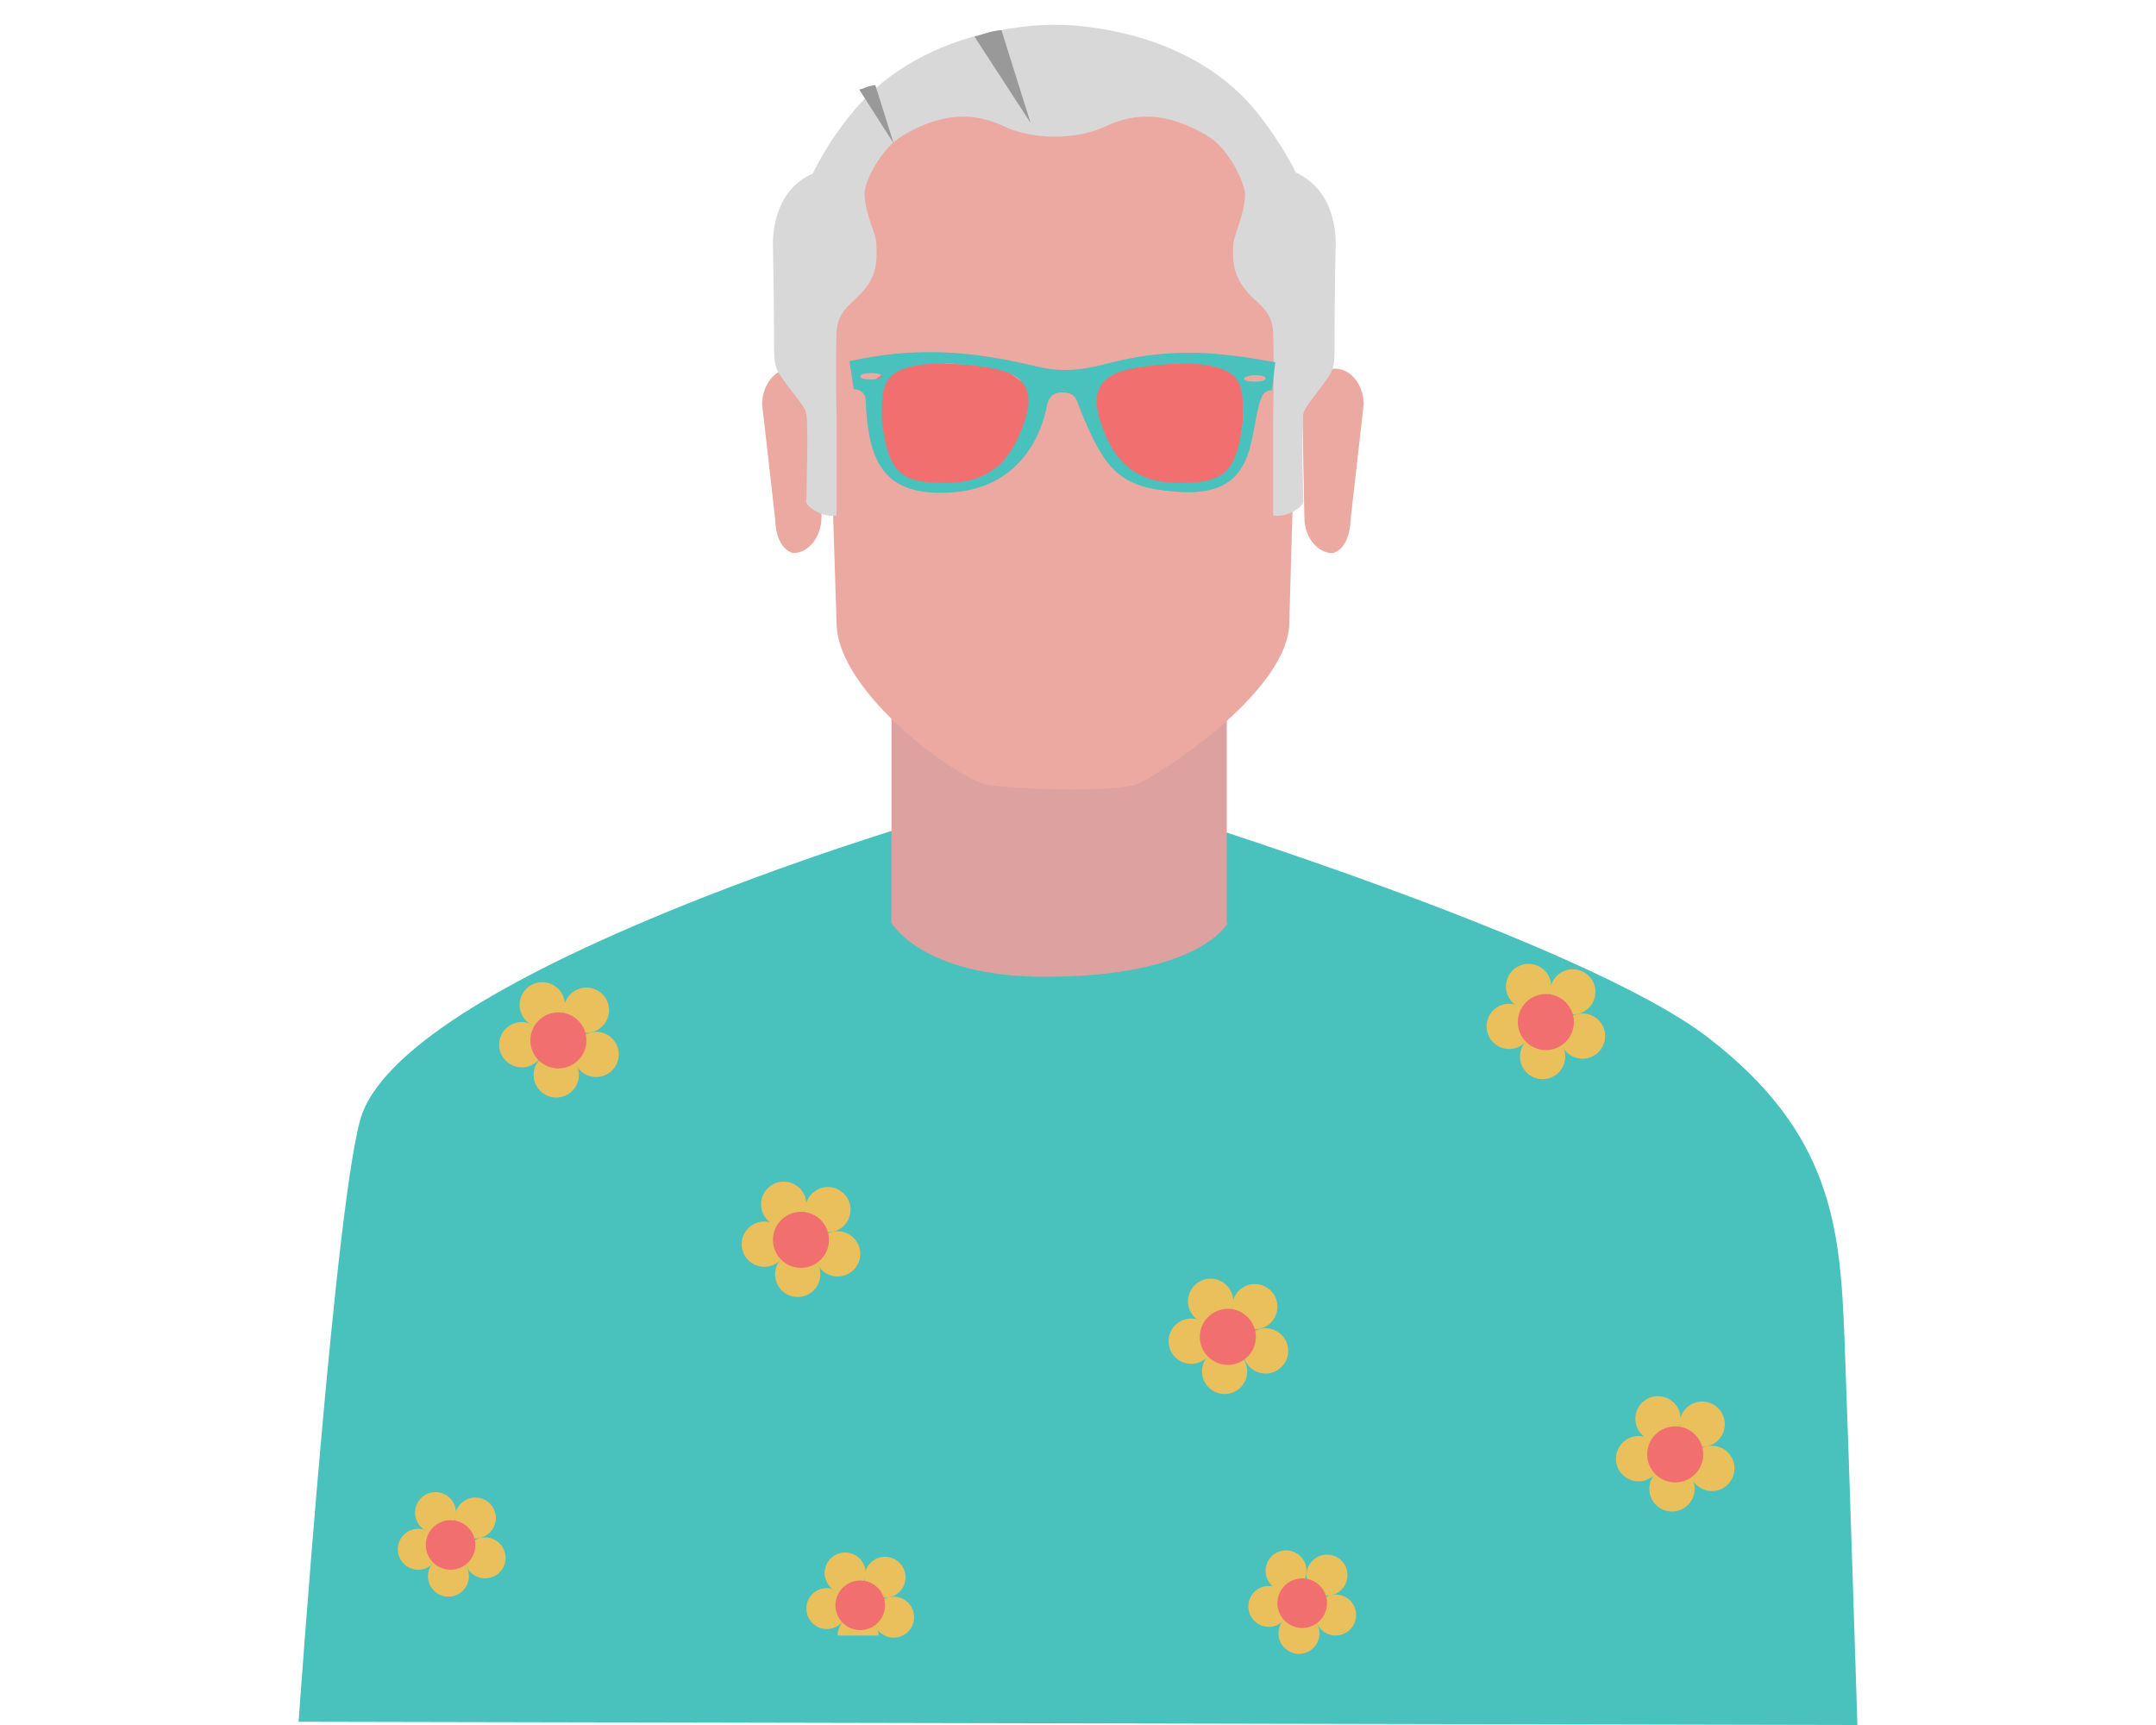 <?xml version="1.0" encoding="utf-8"?>
<!-- Generator: Adobe Illustrator 16.0.0, SVG Export Plug-In . SVG Version: 6.00 Build 0)  -->
<!DOCTYPE svg PUBLIC "-//W3C//DTD SVG 1.1//EN" "http://www.w3.org/Graphics/SVG/1.1/DTD/svg11.dtd">
<svg version="1.1" id="Layer_1" xmlns="http://www.w3.org/2000/svg" xmlns:xlink="http://www.w3.org/1999/xlink" x="0px" y="0px"
	 width="200px" height="160px" viewBox="0 0 200 160" enable-background="new 0 0 200 160" xml:space="preserve">
<g>
	<path fill="#49C1BD" d="M85.2,76.3c0,0-46.7,13.8-51.6,27c-2.4,6.6-5.9,56.4-5.9,56.4l144.6,0.3c0,0-0.8-25.6-1.2-35.9
		c-0.4-10.2-1.1-19-12.7-27.9c-11.6-8.9-50.6-20.9-50.6-20.9L85.2,76.3z"/>
	<path fill="#DDA29F" d="M113.9,85.6c0,0-2.5,5-17,5c-11.4,0-14.2-5-14.2-5v-27h31.1V85.6z"/>
	<path fill="#EBA9A1" d="M119.6,57.7c0,6.7-13.1,14.8-14.3,15.1c-2.9,0.7-10.7,0.4-13.7,0c-2.3-0.3-14-8.4-14-15.1l-1.1-34.6
		c0-6.7,5.9-12.9,13.1-12.9h17.9c7.2,0,13.1,6.1,13.1,12.9L119.6,57.7z"/>
	<path fill="#EBA9A1" d="M121,48c0,1.8,1.2,3.3,2.6,3.3c0,0,1.6-0.2,1.7-3.2l1.2-10.6c0-1.8-1.2-3.3-2.6-3.3l-0.6,0
		c-1.4,0-2.5,1.5-2.5,3.4L121,48z"/>
	<path fill="#EBA9A1" d="M76.2,48c0,1.8-1.2,3.3-2.6,3.3c0,0-1.6-0.2-1.7-3.2l-1.2-10.6c0-1.8,1.2-3.3,2.6-3.3l0.6,0
		c1.4,0,2.5,1.5,2.5,3.4L76.2,48z"/>
	<path fill="#D8D8D8" d="M120.2,16c0,0-1.2-2.6-3.7-5.7C109.7,2,97.9,2.3,97.8,2.3C97.7,2.3,86,2,79.1,10.4c-2.5,3-3.7,5.7-3.7,5.7
		c-4,1.7-3.7,6.7-3.7,6.7s0.1,4.8,0.1,8.1S71.8,34,73,35.7c0.7,1,1.7,2,1.8,2.7c0.2,0.8,0,8,0,8s-0.2,0.2,0.4,0.7
		c1.3,1,2.4,0.7,2.4,0.7v-8.9c0,0-0.1-5.2,0-8.1c0.1-1.8,1.2-2.5,1.8-3.1c1.8-1.7,2-3,1.9-5c0-1.1-1-2.6-1.1-4.6
		c-0.1-1.2,1.6-4.4,3.5-5.5c3.7-2.2,6.6-2.2,9.4-0.9c2.7,1.3,6.8,1.3,9.5,0c2.8-1.3,5.7-1.3,9.4,0.9c1.9,1.1,3.5,4.3,3.5,5.5
		c-0.1,2-1,3.5-1.1,4.6c-0.1,1.9,0.1,3.3,1.9,5c0.6,0.6,1.7,1.3,1.8,3.1c0.1,2.9,0,8.1,0,8.1v8.9c0,0,1.1,0.3,2.4-0.7
		c0.5-0.4,0.4-0.7,0.4-0.7s-0.2-7.2,0-8c0.1-0.6,1.1-1.7,1.8-2.7c1.2-1.6,1.1-1.6,1.1-4.9s0.1-8.1,0.1-8.1S124.2,17.8,120.2,16z"/>
	<g>
		<g>
			<circle fill="#EAC05C" cx="40.4" cy="140.3" r="1.9"/>
			<circle fill="#EAC05C" cx="44.1" cy="140.8" r="1.9"/>
			<circle fill="#EAC05C" cx="45" cy="144.5" r="1.9"/>
			<circle fill="#EAC05C" cx="41.6" cy="146.2" r="1.9"/>
			<circle fill="#EAC05C" cx="38.8" cy="143.7" r="1.9"/>
		</g>
		<circle fill="#F26F70" cx="41.8" cy="143.3" r="2.3"/>
	</g>
	<g>
		<g>
			<circle fill="#EAC05C" cx="153.8" cy="131.6" r="2.1"/>
			<circle fill="#EAC05C" cx="157.9" cy="132.1" r="2.1"/>
			<circle fill="#EAC05C" cx="158.8" cy="136.2" r="2.1"/>
			<circle fill="#EAC05C" cx="155.1" cy="138.1" r="2.1"/>
			<circle fill="#EAC05C" cx="152" cy="135.3" r="2.1"/>
		</g>
		<circle fill="#F26F70" cx="155.4" cy="134.9" r="2.6"/>
	</g>
	<g>
		<g>
			<circle fill="#EAC05C" cx="50.3" cy="93.2" r="2.1"/>
			<circle fill="#EAC05C" cx="54.4" cy="93.7" r="2.1"/>
			<circle fill="#EAC05C" cx="55.3" cy="97.8" r="2.1"/>
			<circle fill="#EAC05C" cx="51.6" cy="99.7" r="2.1"/>
			<circle fill="#EAC05C" cx="48.4" cy="96.9" r="2.1"/>
		</g>
		<circle fill="#F26F70" cx="51.8" cy="96.5" r="2.6"/>
	</g>
	<g>
		<g>
			<circle fill="#EAC05C" cx="141.8" cy="91.5" r="2.1"/>
			<circle fill="#EAC05C" cx="145.9" cy="92" r="2.1"/>
			<circle fill="#EAC05C" cx="146.8" cy="96.1" r="2.1"/>
			<circle fill="#EAC05C" cx="143.1" cy="98" r="2.1"/>
			<circle fill="#EAC05C" cx="140" cy="95.2" r="2.1"/>
		</g>
		<circle fill="#F26F70" cx="143.4" cy="94.8" r="2.6"/>
	</g>
	<g>
		<g>
			<circle fill="#EAC05C" cx="112.3" cy="120.7" r="2.1"/>
			<circle fill="#EAC05C" cx="116.4" cy="121.2" r="2.1"/>
			<circle fill="#EAC05C" cx="117.4" cy="125.3" r="2.1"/>
			<circle fill="#EAC05C" cx="113.6" cy="127.2" r="2.1"/>
			<circle fill="#EAC05C" cx="110.5" cy="124.4" r="2.1"/>
		</g>
		<circle fill="#F26F70" cx="113.9" cy="124" r="2.6"/>
	</g>
	<g>
		<g>
			<circle fill="#EAC05C" cx="78.4" cy="145.9" r="1.9"/>
			<circle fill="#EAC05C" cx="82.1" cy="146.3" r="1.9"/>
			<circle fill="#EAC05C" cx="82.9" cy="150" r="1.9"/>
			<path fill="#EAC05C" d="M77.7,151.7c0-1,0.8-1.9,1.9-1.9c1,0,1.9,0.8,1.9,1.9"/>
			<circle fill="#EAC05C" cx="76.7" cy="149.2" r="1.9"/>
		</g>
		<circle fill="#F26F70" cx="79.8" cy="148.9" r="2.3"/>
	</g>
	<g>
		<g>
			<circle fill="#EAC05C" cx="72.7" cy="111.7" r="2.1"/>
			<circle fill="#EAC05C" cx="76.8" cy="112.2" r="2.1"/>
			<circle fill="#EAC05C" cx="77.7" cy="116.3" r="2.1"/>
			<circle fill="#EAC05C" cx="74" cy="118.2" r="2.1"/>
			<circle fill="#EAC05C" cx="70.9" cy="115.4" r="2.1"/>
		</g>
		<circle fill="#F26F70" cx="74.3" cy="115" r="2.6"/>
	</g>
	<g>
		<g>
			<circle fill="#EAC05C" cx="119.3" cy="145.7" r="1.9"/>
			<circle fill="#EAC05C" cx="123.1" cy="146.1" r="1.9"/>
			<circle fill="#EAC05C" cx="123.9" cy="149.8" r="1.9"/>
			<circle fill="#EAC05C" cx="120.5" cy="151.5" r="1.9"/>
			<circle fill="#EAC05C" cx="117.7" cy="149" r="1.9"/>
		</g>
		<circle fill="#F26F70" cx="120.8" cy="148.7" r="2.3"/>
	</g>
	<path fill="#999999" d="M92.9,2.8l2.7,8.6l-5.2-8c0,0,0.7-0.2,1-0.3C92.3,2.8,92.9,2.8,92.9,2.8z"/>
	<path fill="#999999" d="M81.2,7.9l1.7,5.4l-3.2-5c0,0,0.5-0.1,0.6-0.2C80.9,7.9,81.2,7.9,81.2,7.9z"/>
	<g>
		<polyline fill="#F26F70" points="100.4,36.1 102.2,41 104.3,44.1 106.9,45 110.1,45.3 112.9,44.8 114.8,42.9 115.3,39 115.4,35.2 
			113.2,33.6 109.2,33.7 103.8,34 101.1,35.9 		"/>
		<polyline fill="#F26F70" points="96.2,36.1 94.4,41 92.3,44.1 89.7,45 86.5,45.3 83.7,44.8 81.8,42.9 81.3,39 81.2,35.2 
			83.4,33.6 87.4,33.7 92.8,34 95.5,35.9 		"/>
		<path fill="#49C1BD" d="M103.2,33.6c-1.5,0.4-3.2,0.8-4.8,0.7c-0.9,0-1.8-0.2-2.6-0.4c-5.6-1.3-10.7-1.8-17-0.4l0.4,2.6
			c0.4,0,1,0.2,1.1,0.9c0.2,6,1.8,8.9,7.5,8.7c7-0.2,8.9-5.8,9.3-8c0.2-1.1,0.8-1.3,1.5-1.3c1.2,0,1.3,0.8,1.5,1.3
			c2.4,6.1,3.9,7.5,8.9,7.9c7.7,0.7,6.8-5,7.9-8.4c0.2-0.6,0.4-1,1.1-1l0.3-2.6C113.8,32.8,109.2,32.1,103.2,33.6z M80.8,35.2
			c-0.6,0-1-0.1-1-0.3s0.5-0.3,1-0.3s1,0.1,1,0.3S81.3,35.2,80.8,35.2z M95,39.2c-1.1,3.2-2.8,5.5-7.1,5.6c-4.3,0-5.5-0.8-6.1-5.8
			c0-3.4-0.2-5.3,6.2-5.3C92.3,34.1,96.8,34.1,95,39.2z M115.3,39c-0.6,5-1.8,5.8-6.1,5.8c-4.3-0.1-6-2.4-7.1-5.6
			c-1.7-5.1,2.8-5.1,7.1-5.5C115.6,33.7,115.3,35.7,115.3,39z M116.4,35.4c-0.6,0-1-0.1-1-0.3c0-0.1,0.5-0.3,1-0.3
			c0.6,0,1,0.1,1,0.3C117.4,35.3,117,35.4,116.4,35.4z"/>
	</g>
</g>
</svg>
